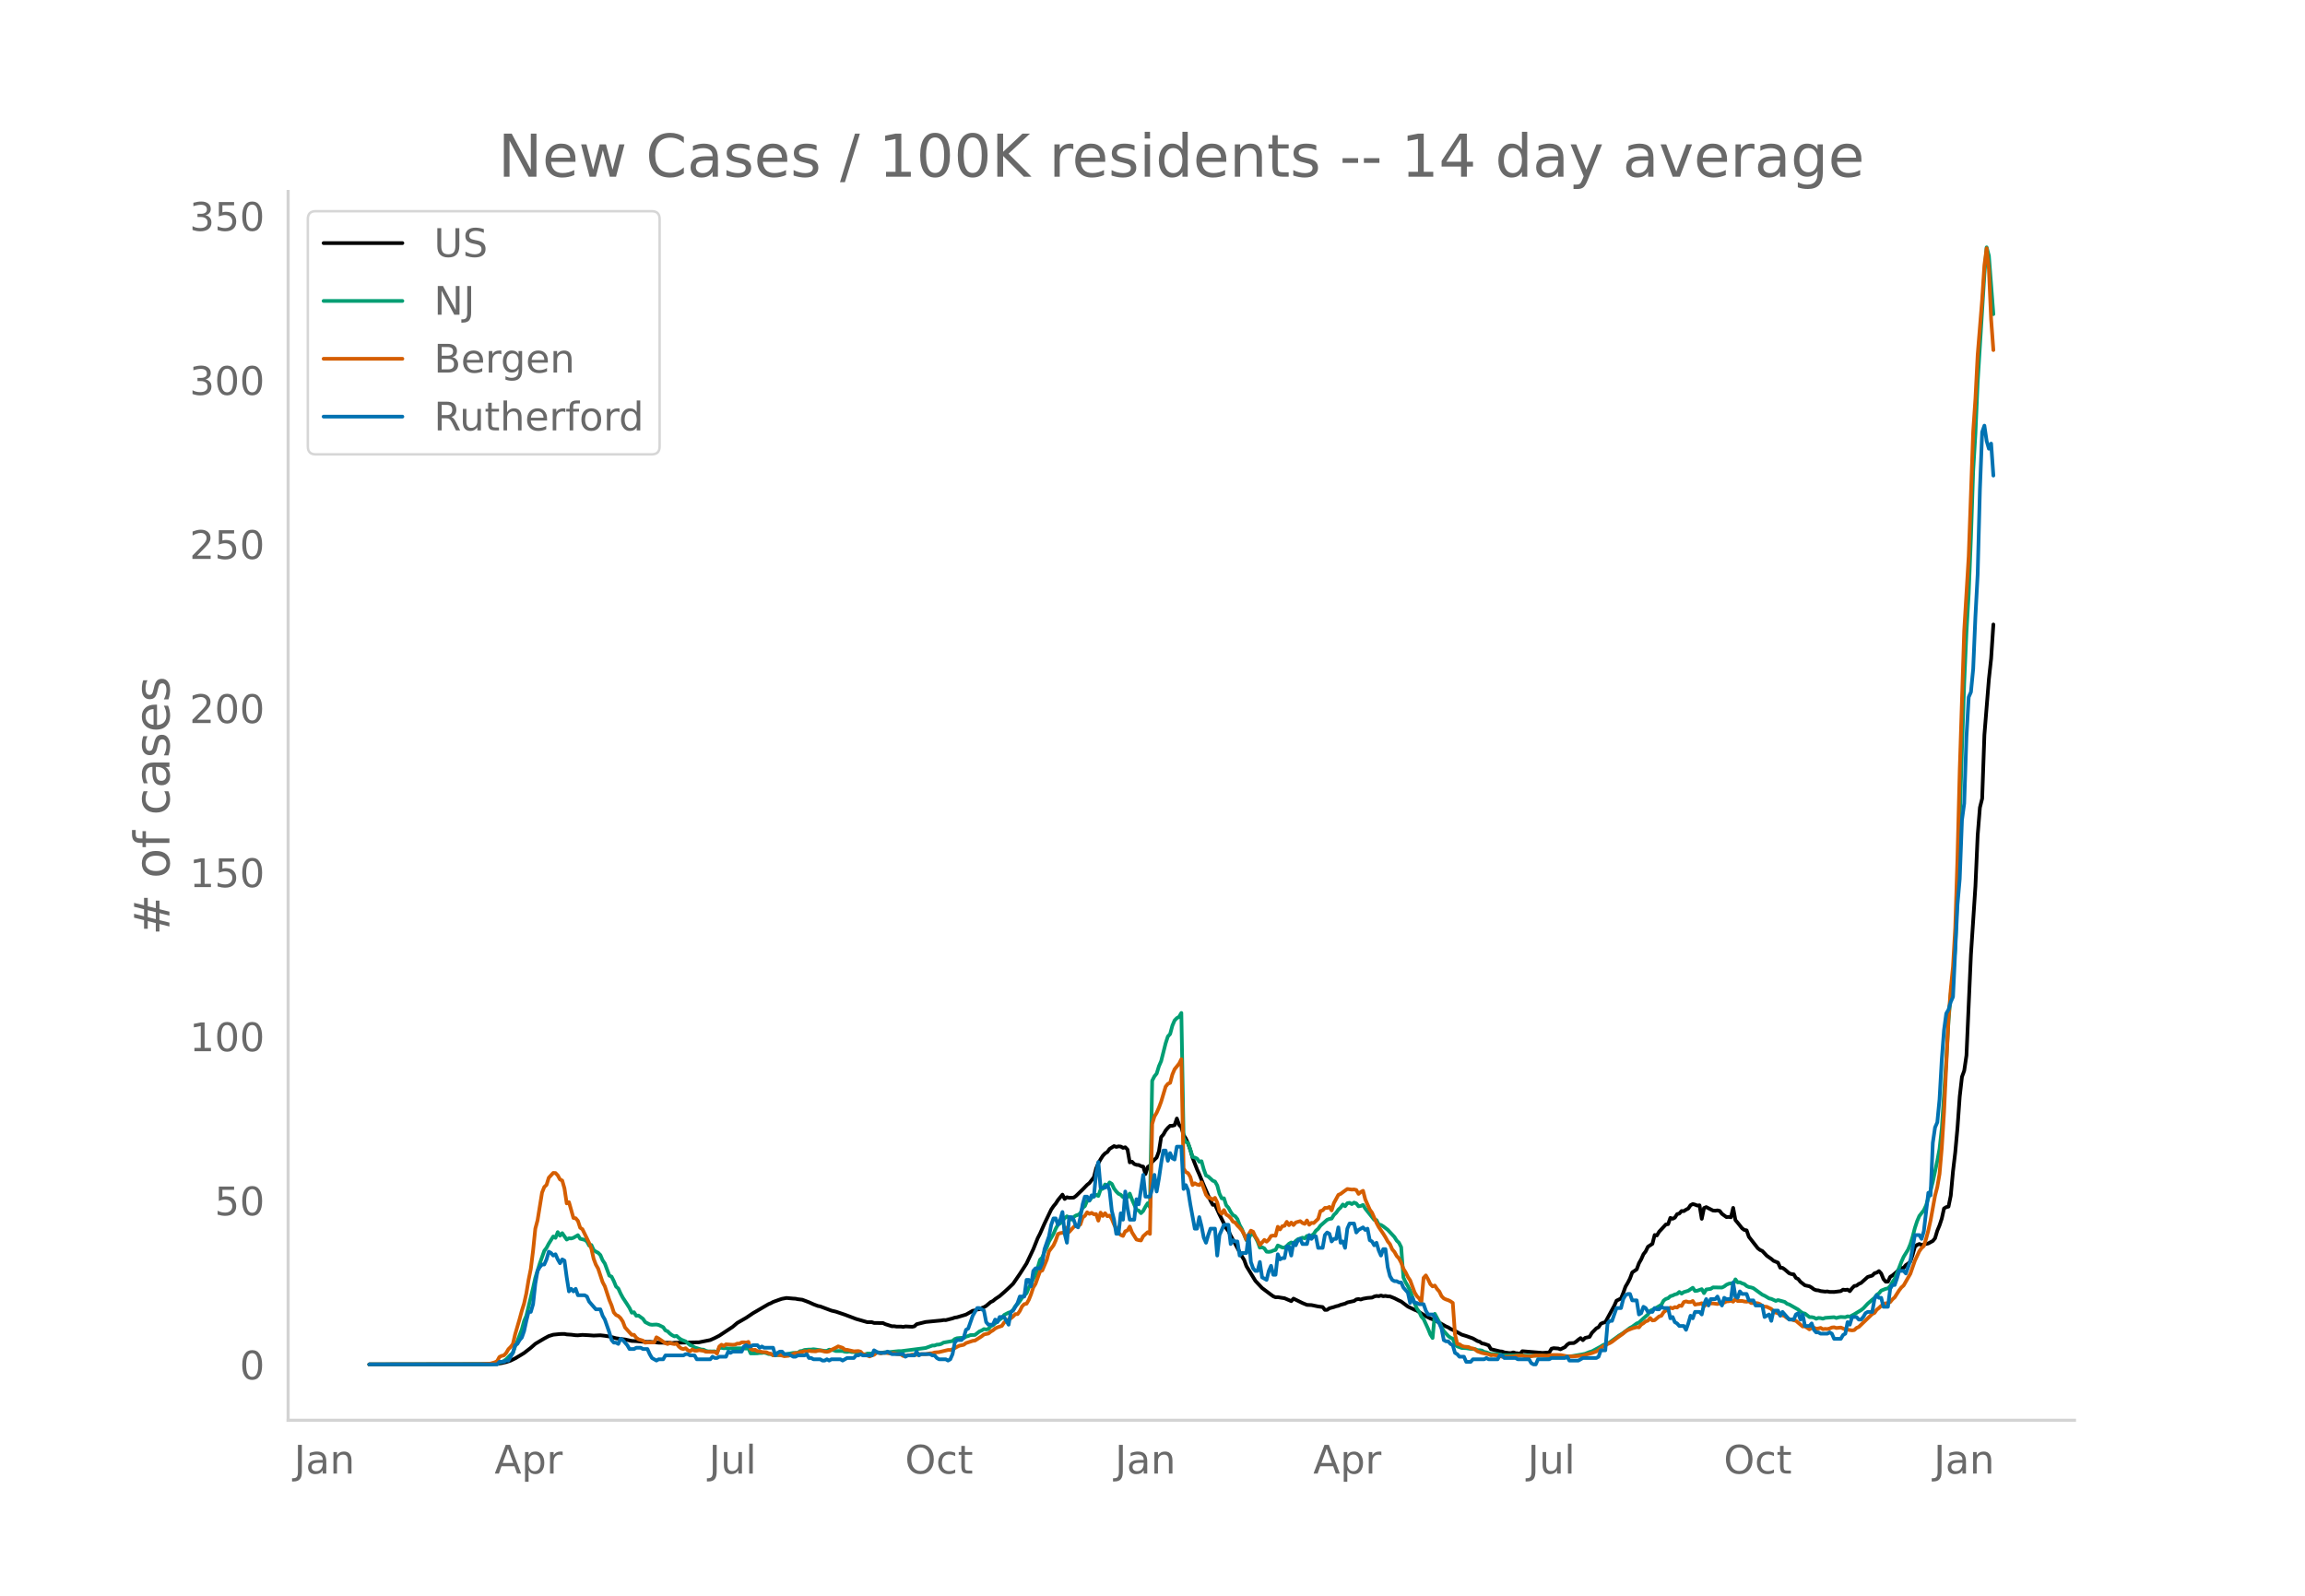 <svg height="864" viewBox="0 0 936 648" width="1248" xmlns="http://www.w3.org/2000/svg" xmlns:xlink="http://www.w3.org/1999/xlink"><defs><style>*{stroke-linecap:butt;stroke-linejoin:round}</style></defs><g id="figure_1"><path d="M0 648h936V0H0z" style="fill:#fff" id="patch_1"/><g id="axes_1"><path d="M117 576.72h725.4V77.76H117z" style="fill:none" id="patch_2"/><path clip-path="url(#p9b89d5d2ba)" d="m149.973 554.04 48.275-.082 3.643-.156 1.822-.275 1.822-.43 1.821-.592 1.822-.898 1.822-1.078 1.821-1.113 2.733-2.125 1.822-1.604 1.821-1.089 1.822-1.076 1.822-.981 1.821-.56 2.733-.277 1.822-.032.91.195 1.822.11 1.822.226.91.027 1.822-.173 2.733.146 1.822.137 2.732-.126 1.822.21 1.822.28 2.732.726 2.733.387.91.098 2.733.6 1.822.083 2.732.233 1.822.084.91-.043 3.644.346 4.554.053.911.12.911-.143 10.02-.183 4.554-.914 1.821-.827 1.822-.931 5.465-3.614 1.822-1.56 3.643-2.096 2.733-1.852 6.376-3.72.91-.361.912-.508 2.732-.988.91-.293 1.823-.33 2.732.246.911.045.91.196 1.823.216 2.732 1.033 1.822.827 1.821.693.911.166 4.555 1.705 1.821.427 3.644 1.232 4.554 1.724 4.554 1.31 1.822.006.91.306 3.644.049.911.442 2.733.863.91-.029.911.16 1.822-.01.91.141.912-.198 2.732.138.911-.185.91-.864 3.644-.893 4.554-.444 1.822-.168.911-.173.91.037 2.733-.707.911-.325.911-.127 3.644-1.096 2.732-1.555.91-.144.912-.372.91-.088.911-.514.911-.325.911-.544 1.822-1.545.91-.433.912-.772 1.821-1.219 1.822-1.587 1.822-1.675 1.821-1.751 2.733-3.99 2.732-4.26 2.733-5.782 1.822-4.537.91-1.77 1.822-4.11 2.733-5.697.91-1.334.911-1.084.911-1.426 1.822-2.2.91 1.76.912-.706.91.221 1.822-.059.911-.655 2.733-2.658 1.821-1.882.911-.722 1.822-2.349.91-3.545.912-2.166.91-1.627.911-1.395.911-.964.911-.549.91-1.266 1.823-1.154.91.342.911-.232.911.088.91.524.912-.234.91.92.911 5.209.911-.271.911.932.911.344.91.062.912.46.91.194.911 3.015.911-2.834.911-.634.911-1.46 1.822-1.785.91-2.518.911-5.796.911-1.017.911-1.63.91-1.082.912-.84.91-.01.911-.247.911-2.686.911 2.593.911.92.91 3.21.912 1.394.91 2.044.911 2.606.911 3.167 1.822 4.717.91 2.022 1.822 4.435 2.733 6.293.91 1.633.912-.021 1.821 3.973 2.733 5.507.91 1.23.912 1.844 1.821 3.336 2.733 5.066.91 1.45.912 2.512 3.643 5.977 2.733 2.924 3.643 2.736.91.637.912.374.91-.042 1.822.303.911.131 2.733 1.177.91-1.017 3.644 1.789 1.822.755 1.821.076 2.733.568 1.821.233.911 1.154.911-.025.911-.63 1.822-.494.91-.323.911-.19.911-.393 1.822-.485.91-.485 2.733-.589.911-.634.911-.152.91.198.912-.33 1.821-.322 1.822-.135.911-.438.91-.227.912.102.91-.283.911.297.911-.132.911.183.91.028 1.823.72 1.821.93.911.417 2.733 2.059 2.732 1.307.911.34 3.644 2.226 1.821.96 1.822.639 4.554 2.597.911.375.91.601 1.823.842 2.732 1.505 1.822.555 2.732.985 1.822 1.057.91.27.912.687.91.153 1.822.64.911 1.538 3.644.89.91.08.911.346 1.822.246.91.019.912-.28.91.311.911.071.911.211.911-1.064 8.198.69 1.821-.125.911-.045.911-1.53.91-.225 1.823.137.91.326 1.822-.884.911-1.002.91-.59 1.823-.071.91-.575.911-.79.911-.641.91.84.912-.923 1.821-.422.911-1.583 1.822-1.874.91-.472.912-1.384.91-.401.911-.24 3.644-6.692.91-2.043 1.822-.903.911-2.233.911-2.558.91-1.524.912-1.783.91-2.473 1.822-1.24.911-2.483.911-1.603.91-2.048.912-1.172.91-1.877 1.822-1.19.911-3.577.91.174.912-1.516 2.732-2.938.911-.13.911-2.537.91.345.912-.446.91-1.422.911-.247.911-1.028.911.048.911-.607.91-.462.912-1.346.91-.462.911.236.911.387.911-.112.91 5.487.912-4.378.91-.385 2.733 1.396.911.075.91-.135.912.22.91 1.183 1.822 1.315.911-.062.911.13.91-3.805.912 4.964.91 1.064 1.822 2.292.911.648.91.154.912 2.618 3.643 4.666.911.695.91.41 1.823 1.938 1.821 1.276.911.785 1.822.739.91 2.062.911.051.911.637 1.822 1.58.91.31.912.106.91 1.47.911.432.911 1.14 1.822 1.424 1.822.39.91.526.911.7.911.349.911.08.91.286 1.823.215.91-.074.911.195 1.822.019 2.733-.336.91-.606.911.129.911-.131.91.626.912-1.178.91-.928.911-.137.911-.698.911-.392 2.733-2.453 1.821-.534.911-.941.911-.284.911-.604.91.978.912 2.258.91 1.065.911-.01.911-1.963.911-.546 1.822-1.549.91-.974.911-.495.911-.093.911-1.118.911-.616.91-.845.912-2.687.91-3.293.911-.774.911-.36.911.39 2.733-.613 1.821-.998.911-1.1.911-3.058.91-2.189.912-2.745.91-4.11.911-.547.911-.203.911-4.448.911-9.88.91-7.652.912-9.971.91-12.725.911-8.021.911-2.472.911-6.211 1.822-40.966 1.821-27.679.911-20.77.911-11.25.911-3.646.91-25.825 1.823-22.635.91-8.374.911-13.857h0" style="fill:none;stroke:#000;stroke-linecap:round;stroke-width:1.5" id="line2d_1"/><path clip-path="url(#p9b89d5d2ba)" d="m149.973 554.04 49.186-.105 2.732-.352.911-.329.91-.17.912-.471.91-.618 1.822-1.877.911-.77.91-2.646.912-2.066 1.821-4.836.911-3.4.911-2.109 2.733-11.329.91-4.06 1.822-5.85 1.822-5.132.91-1.196.912-1.727 1.821-2.895.911.553.911-2.336.91 1.45.912-1.02 1.821 2.605.911-.536.911.086.911-.274 1.822-1.062.91 1.451 1.822.45.911.626.91 1.685.912-.216.91 2.035.911.656.911.456.911.915.911 2.122.91 1.347 1.823 4.887.91.416.911 1.818.911 2.216.91.79.912 2.004.91 1.705 1.822 2.766.911 1.44.911 1.909.91-.193.912 1.447.91-.096 1.822 1.333.911 1.336 1.822.934.91.135 1.822-.096.911.184 1.822.888.91 1.32.912.372.91.925.911.654.911.473.911-.184.91.834.912.649 1.821.736 1.822 1.498.911.346.91.602 2.733.858.911.062.911.447.91.235 1.823.024.91-.021.911.42.911-1.809.911-.043.91.163.912-.035.91.141 1.822-.06 3.644-.04 1.821.125.911-.1.911 2.064 1.822-.013.91-.032.911-.143.911.002.911-.138.911.221.91.36.912.03.91.43 1.822.002 3.644-.403 2.732-.515 1.822-.018.91-.686.912-.114.91-.377 1.822-.157h.91l.912-.142 1.821.26 2.733.42.91-.025.912-.485 1.821.227.911.33 1.822-.025.91.017.912.294.91.075.911-.173.911.21.911.036 1.822.38.91.374.911.227.911-.076.911-.298 2.733-.026.91-.298.911-.17.911.218 1.822-.29.91.027 4.555-.463.91.016 10.02-1.282 2.733-.994.91-.021.911-.341.911-.048.911-.271.911-.521 3.643-.639.911-.787.911-.34 1.822-.178.91.096.912-.57.91-.248.911-.382 1.822-.061 1.822-1.426.91-.384.911-.559.911.146.911-.193.91-1.12.912-.405 2.732-2.29.911-.62.91-1.25 1.823-.961.91-.189.911-.896.911-1.514.911-.858.91-1.196.912-1.385 1.821-1.85.911-2.283.911-1.495.911-2.08.91-1.524 1.823-6.2.91-.911.911-2.36.911-1.727.91-2.379 1.823-3.142.91-2.095.911-1.632.911-.534 1.822-2.116.91-.748.912.59.91.75.911-1.041.911-.622.911-.267.91-.655.912-2.183.91-.702.911-2.21.911.02.911-1.287.91-.433.912-.694.91.477.911-2.612.911-.338.911-1.723.911.686.91-1.499.912.577.91 1.894.911 1.214.911.916.911.42.91.936.912-.371.91.446.911-1.511.911 2.401 1.822 4.167.91.331.912 1.054.91-.902.911-1.72.911-1.414.911 1.613.911-51.356.91-1.78.912-1.118.91-2.974.911-2.102 1.822-7.22.91-2.78.912-.995.91-3.387.911-2.139.911-.926.911-.523.911-1.57.91 50.624.912 1.755.91.442.911 2.606.911 3.023.911.282.91.4.912 1.28.91-.204.911 3.288.911 2.514.911.407 1.822 1.685.91.363.912 1.583.91 3.352.911 1.885.911-.03.911 2.827.91 1.007.912 1.696.91 1.285.911.471.911 1.168.911 2.416.91 1.626 1.823 4.49.91-.518.911-1.927.911.014.911 1.267.91 1.75.912 2.465.91-.153.911.449.911 1.342.911.086.911-.147.91-.405.912-.238.91-1.818 1.822.816.911.09.91-.7.912-.904.91-.524.911.426.911-1.038.911-.704.911-.256.91-.372.912.287.91-.986.911.343.911-.458.911-.666.91-1.37.912-.744.91-1.272 2.733-2.4.911-.344.91-.14.912-1.481.91-.857.911-1.28.911-.857.911-1.238.911.69.91-1.218.912-.146.91.497.911-.604.911.343.911 1.17.91-.156.912-.416.91 1.507 3.644 4.554.91.112.912 1.811.91.159.911.56 1.822 1.394 2.733 2.937.91 1.457.911.874.911 1.814.911 12.304.91 1.961.912 1.557.91 1.794 1.822 5.205.911 2.09.911 1.287.91 1.966.912 1.014 1.821 3.948.911 2.286.911 1.452.91-9.813 1.823 3.416.91 1.946.911 1.644 1.822 2.006.91.681.912.385.91 2.234.911.913 1.822.63 1.822.094 1.821.281 1.822.098.911.419.91.025.912.161.91.522.911.184 1.822.684 2.733.007 1.821.434 1.822.047 2.733.012 1.821-.108 2.733.235 2.732.103.911-.09.911.075 1.822-.067 4.554.294 1.822-.027 4.554.096 1.822-.132 4.554-.792.91-.197 1.822-.723.911-.243 1.822-.985 1.822-.993.91-.59 1.822-.663.911-.462 2.733-1.97.91-.679 1.822-1.142 2.733-2.043.91-.468 1.822-1.34.911-.365 1.822-1.686 1.822-1.61.91-1.48 1.822-.828 2.733-1.62.91-1.707.911-.664.911-.301.911-.818.91-.244.912-.458.91-.214.911-.802.911.676.911-.618 1.822-.547 1.822-1.207.91 1.291.911-.096 1.822-.634.91 1.611.912-1.484 1.821-.244.911-.6 3.644.068.91-.446.911-.685.911-.401.911-.21.91.352.912-1.94.91 1.228.911-.045.911.46.911.278.91.79.912.413.91.161.911.298 3.644 2.652.91.404 1.822 1.09.911.2 1.822.828.91-.346 2.733.752.911.739.911.31 3.643 2.069.911.8.911.639.911.175 1.822 1.43.91.011.911.181.911.49.911-.35.91.082.912.238.91-.342 3.644-.277.91.344.912-.282.91-.15 1.822.108.911-.374.91.152 1.823-.99 2.732-1.661.911-.697 1.822-1.954 1.821-1.577.911-.74.911-1.26.911-.612.91-1.101 1.823-.724.91-.18.911-.942.911-1.62.91-1.33 1.823-4.514.91-2.374.911-2.03 1.822-2.953.91-2.197.912-2.964.91-3.557.911-2.793.911-2.115 1.822-2.34.91-1.93 1.823-6.103.91-3.462 1.822-8.525.91-4.87.912-8.196 1.821-27.845.911-15.952.911-11.057.911-6.915.91-11.614.912-23.024 1.821-58.17.911-26.52.911-20.477.91-15.698.912-22.634.91-27.198.911-15.156.911-20.92 2.733-43.829.91-10.904.912 3.427 1.821 23.704h0" style="fill:none;stroke:#009e73;stroke-linecap:round;stroke-width:1.5" id="line2d_2"/><path clip-path="url(#p9b89d5d2ba)" d="m149.973 554.04 44.631-.071 4.555-.256 1.821-.53.911-.49.911-1.665.91-.45.912-.204.91-.96.911-1.541.911-.92.911-1.163.91-3.932 1.823-6.27.91-3.369.911-2.9.911-4.125.911-5.473.91-4.503.912-7.372.91-8.925.911-3.39 1.822-11.252.91-2.277.912-.837.91-2.92 1.822-1.961.911.05.911.95.91 1.665.912.45.91 3.195.911 6.065.911-.5 1.822 6.423.91.112.912 1.082.91 2.768.911.602 1.822 3.717.91 1.91.912 2.317.91 4.054.911 2.39.911 1.592 1.822 5.514.91 1.705 1.823 5.555.91 2.185.911 2.86.911 1.04.91.41.912.857.91 1.389.911 2.389 1.822 2.022.911.98.91-.01.912 1.174.91.653 1.822.552.911.817.911-.113 2.733.02.91-2.092.911.51 2.733 1.89.91.326.911-.48.911.337.911.153.911-.143.91 1.185.912.725.91.275.911-.347.911.848.911.418.911-.755.91.49h.912l.91-.225 1.822.276.911.378 3.643.081.911.674.911-2.869.911-.745.91.52.912-.674 2.732.194.911-.06.91-.41.912-.01.91-.5.911-.03.911.112.911-.286.911 2.89.91.418.912-.092.91.562.911.01.911.327 1.822.102.91.429.912.174.91.633.911-.245.911.03 1.822.307.91.275 1.822-.204 2.733-1.072.91.02.912-.449.91-.092.911-.265.911.234.911-.398.91.164 1.823.081.91-.275.911-.092 1.822.46.91.101.912-.204.91-.592 1.822-.899.911-.52 1.822.582.91.776.912.04 2.732.623 1.822-.112.91.235.911 1 .911.164 1.822.786.91-.398.912-.266.91-.806.911-.072.911.317.911-.235.911-.02 1.822.255 1.821-.153.911.367 1.822.204.91.623.912-.05.91-.246.911-.04.911-.235.911.102.91-.01.912-.266 2.732.02 1.822-.347.91-.04.912-.307 1.821-.163 3.644-.868.91.01.911-.255 1.822-1.021.911-.45 1.822-.388.91-.694 2.733-.899.91-.112 2.733-1.746.911-.735 1.822-.388.91-.746.912-.54.91-.746.911-.46 1.822-.612.91-1.369 1.823-1.245.91-.45.911-.765.911-.95.911.01.91-1.276.912-1.869.91-.929.911-.153.911-1.573.911-2.267.911-2.767.91-1.46 1.823-5.064.91-.358 1.822-4.34.91-3.44 1.823-2.42.91-1.981.911-2.635.911-.357 1.822-.266.91-2.001.912 1.807 1.821-2.042.911-.664.911.235.91-.592.912-2.798.91-.704.911-1.42.911.613.911-.398.91.572.912-.082.91 2.675.911-3.257.911 1.348.911-1.103.911 1.215.91-.266.912 1.359.91 2.256 1.822 3.42.911.848.91.388.912-1.878.91-.368.911-1.562.911 2.358 1.822 2.9.91.256.912.132.91-1.725 1.822-1.634.911.694.911-44.642.91-3.022.912-1.542.91-2.053.911-2.45 1.822-6.076.91-1.164.912-.388.91-3.38.911-2.164 1.822-2.237.911-1.838.91 44.336.912 1.522.91.418.911 1.552.911 3.278.911-.704.91.5.912.235.91-1.103 1.822 5.014.911 1.164.911.224.91.644.912-.766.91 1.848.911 3.584.911 1.031.911-1.51.911 1.827.91.541.912.899.91 1.44.911.387.911 1.195.911.909.91 1.072.912 1.654.91 2.134.911-2.113.911-1.583.911.439.911 2.022.91 1.337.912 2.053 1.821-2.094.911.715.911-.858.911-1.47.91-.153.912.082.91-3.635.911 1.072.911-1.318.911-.163.91-1.603.912 1.358.91-1.062.911 1 .911-1.061 1.822-.52.91.734.912.368.91-1.389.911 1.756.911-.786.911.092 1.822-1.715.91-3.145.911-.307.911-.99.911.02.911-.418.91 1.419.912-2.971 1.821-3.34.911-.398 1.822-1.358.91-.633 1.823.256.91-.072.911.225.911 1.582.91-.776.912-.48.91 3.503 1.822 4.125.911 1.256 1.822 4.135.91 1.716 1.822 2.675.911 1.46.911 1.675.91 1.123.912 2.093.91 1.052.911 1.644.911.98.911 1.757.911 2.47.91 1.481.912 1.869.91 1.358 1.822 4.911.911 1.501.911.899.91 1.603.912-9.935.91-.99.911 1.592.911 1.95.911.91.91-.338.912 1.389.91 1.031.911 1.88.911.928.911.43.911.295.91.45.912.633.91 12.804.911 3.86.911.153.911.623.911.327 1.822.153.91.46.911.132.911.429.911.725 1.822.653 2.732.562.911.408.911-.132 1.822.214 1.821.49.911.082 3.644-.204.91-.215 2.733-.122.91.275 1.823.133 1.821-.306.911-.174.911.072 1.822-.03 1.821.101 1.822-.306 3.643.01 2.733.51 1.822.062 2.732-.174 1.822-.214 3.643-.98 1.822-.674.91-.592 1.823-1.46.91-.338.911-.592.911-.388.911-.541 1.822-1.41 2.732-1.95.911-.827.91-.52 1.823-.735 1.821-.511.911.102.911-1.133.91-.552.912-.745.91-.296.911-1.072.911.98.911-.102 1.822-1.532.91-.265.911-1.44.911-.684.911-.5.911-.685.91.307.912-.5.91.163.911-.797.911.153.911-1.572.911-.296.91.286.912.01.91-.44.911 1.492.911-.215.911-.071.91-.307.912 1.256.91-.806 1.822-.358.911-.02 1.822.265.91-.316.912-.03.91-.225.911-.5.911-.062.911-.204.91.378.912-1.032.91.756 1.822-.01.911.214.91.082.912-.174.91.715 1.822.04.911.062.911.378.91.766.912.224.91.072 1.822.868.911 1.062.91.439.912.214.91.715.911.122.911.388.911.705.911.541.91.051.912.358.91.224 2.733 2.308.911-.082 1.822 1.246.91-.541.911-.123.911.388.911-.092.91-.234.912.52.91-.122.911.081.911-.224.911-.409.911-.092.91.297 1.823-.194 1.821.755 2.733.398.91-.122.911-.868.911-.398 5.465-5.27.911-.428.911-1.297.911-.715.91-.867 1.823-1.042.91.02.911-.51.911-1.113.91-.786 1.823-2.86.91-1.184.911-.796 2.733-4.759 1.822-5.268 1.821-3.89.911-1.267.911-.817.91-2.93.912-3.41.91-4.034 1.822-10.068.911-3.503.91-5.299.912-10.589.91-14.346 1.822-38.087.911-11.988.911-9.19.91-15.806.912-28.202.91-35.616 1.822-56.773 1.822-30.112 1.822-50.748.91-13.336.911-17.828 1.822-22.383.91-14.03.912-6.892.91 8.465.911 20.412.911 12.457h0" style="fill:none;stroke:#d55e00;stroke-linecap:round;stroke-width:1.5" id="line2d_3"/><path clip-path="url(#p9b89d5d2ba)" d="M149.973 554.04h51.918l.911-1.04h1.822l.91-.52h.911l1.822-3.12.91-3.12.912-.521.91-1.56.911-1.04.911-2.6.911-4.161.911-3.64h.91l.912-3.12.91-8.322.911-5.2.911-1.56.911-1.04h.91l.912-2.08.91-3.121.911.52.911 1.04.911-.52.911 2.08.91 1.56.912-1.56.91.52.911 6.76.911 5.722.911-1.04.911 1.04.91-1.04.912 2.6h2.732l.911.52.91 2.08 2.733 3.12h1.822l.911 2.6.91 1.56 1.823 5.202.91 3.12.911 1.04h.911l.91.52.912-2.08.91.52 1.822 2.08.911 1.56h1.822l.91-.52h1.822l.911.52h1.822l.91 2.08.912 1.56 1.821 1.04.911-.52h1.822l.91-1.56h7.288l.91-.52h.911l.911.52h1.822l.91 1.56h5.466l.91-1.04.911.52h.911l.911-.52h2.733l.91-2.08.911.52.911-.52h3.644l.91-2.08.911-.52.911.52h.911l.91-.52h1.823l.91 1.04.911-.52.911.52h3.644l.91 3.12.911-1.04.911-.52h.91l.912 1.04h1.821l1.822 1.04h.911l.91-.52h2.733l.911-.52.911 1.56h.91l.912.52h2.732l.911.52h.911l.91-.52.912.52.91-.52h3.644l.91.52 1.823-1.04h2.732l.91-1.04h.912l.91-.52.911.52h3.644l.91-2.08 1.822 1.04h2.733l.91-.52 1.823 1.04h4.554l.91 1.04.911-.52h2.733l.91-1.56.912 1.56.91-.52h3.644l.91.52h.912l.91 1.04.911.52h2.733l.91.52.912-.52.91-2.08.911-4.68.911-1.04h1.822l.91-1.04.912-3.12.91-.52 1.822-5.201 1.822-3.12h.91l1.822 1.04.911 4.68.911 1.04h1.822l.91-2.08.911 1.04.911-2.08h1.822l1.822 3.12.91-5.2.911-.52 1.822-3.12.91-2.601h1.823l.91-6.76h.911l.911 2.6.911-6.241.91-1.04h1.823l.91-2.08.911-5.721 1.822-5.201.91-4.68.912-2.6h.91l.911 2.6.911-2.08.911-3.121.91 8.84.912 3.641.91-10.4h.911l.911 1.04.911 2.6.911.52.91-4.16.912-5.201.91-3.12h.911l.911 1.56.911-2.08.91.52.912-9.362.91-4.68.911 10.4h1.822l.911-1.04.91 2.08.912 8.322.91 3.64.911 5.72h.911l.911-8.32.91 2.6.912-11.441.91 6.76.911 4.681h1.822l.911-8.32.91 2.08 1.823-11.962.91 8.841h1.822l.911-3.12.91-5.72.912 6.76.91-5.2.911-6.241.911-5.201h.911l.91 4.16.912-3.12.91 2.08.911.52.911-5.2h1.822l.91 17.162.912-1.56.91 2.08.911 5.72 1.822 9.882h.91l.912-4.68.91 3.64.911 4.68.911 2.08.911-3.12.911-2.6h1.822l.91 10.92.911-8.32 1.822-4.16h1.822l.91 7.8.912-1.56.91.52h.911l.911 5.72.91-1.04h1.823l.91-7.28.911 10.921.911 2.6.911 1.04h.91l.912-3.64.91 6.24 1.822 1.041.911-3.64.911-2.08.91 3.64h.912l.91-8.321.911 2.08.911-.52h.911l.91-4.68h.912l.91 3.64.911-5.2.911 1.04.911-2.08.911-.52.91 2.08h1.823l.91-3.641.911 1.56.911-1.04h.91l.912 4.68h1.821l.911-5.2.911-1.04.911.52.91 3.12.912-1.04h.91l.911-4.68.911 6.24.911-.52.911 2.6.91-7.8.912-2.08h1.821l.911 3.64.911-1.04 1.822-1.04.91 1.04.911-.52.911 4.68.911.52.911 1.56.91-1.04.912 3.12.91 2.08.911-2.6h.911l.911 7.281.91 3.64.912 1.561.91.52h.911l.911.52h.911l.911 2.08 1.822 2.08.91 4.161.911-2.08.911 2.08h.911l.911.52h1.822l.91 2.6.911 1.56h1.822l.91 1.04.912 1.561.91 1.04.911 2.08.911 4.68.911.52h.911l.91 1.041.912.52.91 3.12.911.52.911 1.04h1.822l.91 2.08h1.822l.911-1.04h4.555l.91-.52.911.52h3.644l.91-1.56h.911l.911 1.04h4.554l.911.52h4.555l.91 1.56.911.521h.911l.911-2.08h4.554l.911-.52h5.465l.911-.52.91 1.56h3.644l1.822-1.04h5.465l.91-.52.912-2.6h1.821l.911-10.922.911-1.04h.911l1.822-5.2h1.821l.911-3.641.911-1.56.91-.52h.912l.91 2.6h1.822l.911 5.72.911-.52.91-2.6.912.52.91 1.56h1.822l.911-1.56.91.52h.912l.91-1.04.911.52h1.822l.911 4.16.91-.52.912 2.081.91.52.911 1.04h1.822l.911 1.56.91-2.6.912-3.12.91 1.04.911-2.6h1.822l.91 1.04.912-4.16.91-2.081.911 2.6.911-2.6h1.822l.91-1.04.912 2.08.91 1.56.911-3.12.911.52h1.822l.91-6.76.912 5.72.91.52.911-2.6.911 1.04h1.822l.91 2.6h1.822l.911 2.08h2.733l.91 4.68 1.822-1.04.911 2.601.911-4.16h1.822l.91 2.08.911-1.56 2.733 3.12h1.822l.91-2.08.911-.52.911 2.6.911-2.08.911 4.68h1.822l.91-1.04.911 2.6.911 1.04h.911l.91.52h2.733l.911-.52.911.52.911 2.08h2.733l.91-1.56.911-.52.911-4.68.91 1.04.912-3.12h1.821l.911 1.04h.911l.911-1.04.91-1.56.912-.52h1.821l.911-5.201.911-1.56.911 1.04h.91l.912 3.64h1.821l.911-7.28.911-1.56h.91l.912-2.601.91-3.12h1.822l.911 1.04 1.822-5.2 1.822-10.402h1.821l.911 1.56.911-3.12 1.822-15.602.91 1.04.911-21.322.911-6.241.911-2.08.91-9.361.912-16.122.91-11.962.911-6.76.911-1.56.911-3.12.911-2.081 1.822-37.444.91-10.402.911-23.922.911-6.761.911-27.043.91-16.122.912-2.08.91-9.361.911-21.323.911-17.162.911-34.324.911-23.403.91-2.6.912 6.24.91 3.121.911-2.08.911 13.002h0" style="fill:none;stroke:#0072b2;stroke-linecap:round;stroke-width:1.5" id="line2d_4"/><path d="M117 576.72V77.76" style="fill:none;stroke:#d3d3d3;stroke-linecap:square;stroke-linejoin:miter;stroke-width:1.25" id="patch_3"/><path d="M117 576.72h725.4" style="fill:none;stroke:#d3d3d3;stroke-linecap:square;stroke-linejoin:miter;stroke-width:1.25" id="patch_4"/><g id="matplotlib.axis_1"><g id="xtick_1"><g style="fill:#696969" transform="matrix(.16 0 0 -.16 119.423 598.378)" id="text_1"><defs><path d="M9.813 72.906h9.859V5.078q0-13.187-5-19.14-5-5.954-16.094-5.954h-3.75v8.297h3.078q6.531 0 9.219 3.672Q9.813-4.39 9.813 5.078z" id="DejaVuSans-74"/><path d="M34.281 27.484q-10.89 0-15.093-2.484-4.204-2.484-4.204-8.5 0-4.781 3.157-7.594 3.156-2.797 8.562-2.797 7.485 0 12 5.297 4.516 5.297 4.516 14.078v2zm17.922 3.72V0H43.22v8.297Q40.14 3.328 35.547.953q-4.594-2.375-11.234-2.375-8.391 0-13.36 4.719Q6 8.016 6 15.922q0 9.219 6.172 13.906 6.187 4.688 18.437 4.688h12.61v.89q0 6.203-4.078 9.594-4.078 3.39-11.453 3.39-4.688 0-9.141-1.124-4.438-1.125-8.531-3.375v8.312q4.921 1.906 9.562 2.844 4.64.953 9.031.953 11.875 0 17.735-6.156 5.86-6.14 5.86-18.64z" id="DejaVuSans-97"/><path d="M54.89 33.016V0h-8.984v32.719q0 7.765-3.031 11.61-3.031 3.858-9.078 3.858-7.281 0-11.484-4.64-4.204-4.625-4.204-12.64V0H9.08v54.688h9.03v-8.5q3.235 4.937 7.594 7.374Q30.078 56 35.797 56q9.422 0 14.25-5.828 4.844-5.828 4.844-17.156z" id="DejaVuSans-110"/></defs><use xlink:href="#DejaVuSans-74"/><use x="29.492" xlink:href="#DejaVuSans-97"/><use x="90.771" xlink:href="#DejaVuSans-110"/></g></g><g id="xtick_2"><g style="fill:#696969" transform="matrix(.16 0 0 -.16 200.803 598.378)" id="text_2"><defs><path d="M34.188 63.188 20.797 26.906h26.812zm-5.579 9.718h11.188L67.578 0h-10.25l-6.64 18.703h-32.86L11.188 0H.78z" id="DejaVuSans-65"/><path d="M18.11 8.203v-29H9.077v75.484h9.031v-8.296q2.844 4.875 7.157 7.234Q29.594 56 35.594 56q9.968 0 16.187-7.906 6.235-7.907 6.235-20.797T51.78 6.484q-6.218-7.906-16.187-7.906-6 0-10.328 2.375-4.313 2.375-7.157 7.25zm30.578 19.094q0 9.906-4.079 15.547-4.078 5.64-11.203 5.64-7.14 0-11.218-5.64-4.079-5.64-4.079-15.547 0-9.906 4.078-15.547 4.079-5.64 11.22-5.64 7.124 0 11.202 5.64t4.078 15.547z" id="DejaVuSans-112"/><path d="M41.11 46.297q-1.516.875-3.297 1.281Q36.03 48 33.89 48q-7.625 0-11.703-4.953-4.079-4.953-4.079-14.234V0H9.08v54.688h9.03v-8.5q2.844 4.984 7.375 7.39Q30.031 56 36.531 56q.922 0 2.047-.125 1.125-.11 2.484-.36z" id="DejaVuSans-114"/></defs><use xlink:href="#DejaVuSans-65"/><use x="68.408" xlink:href="#DejaVuSans-112"/><use x="131.885" xlink:href="#DejaVuSans-114"/></g></g><g id="xtick_3"><g style="fill:#696969" transform="matrix(.16 0 0 -.16 287.878 598.378)" id="text_3"><defs><path d="M8.5 21.578v33.11h8.984V21.922q0-7.766 3.016-11.656 3.031-3.875 9.094-3.875 7.265 0 11.484 4.64 4.234 4.64 4.234 12.656v31h8.985V0h-8.984v8.406Q42.047 3.422 37.718 1q-4.313-2.422-10.032-2.422-9.421 0-14.312 5.86Q8.5 10.296 8.5 21.578zM31.11 56z" id="DejaVuSans-117"/><path d="M9.422 75.984h8.984V0H9.422z" id="DejaVuSans-108"/></defs><use xlink:href="#DejaVuSans-74"/><use x="29.492" xlink:href="#DejaVuSans-117"/><use x="92.871" xlink:href="#DejaVuSans-108"/></g></g><g id="xtick_4"><g style="fill:#696969" transform="matrix(.16 0 0 -.16 367.496 598.378)" id="text_4"><defs><path d="M39.406 66.219q-10.75 0-17.078-8.016-6.312-8-6.312-21.828 0-13.766 6.312-21.781 6.328-8 17.078-8 10.735 0 17.016 8 6.281 8.015 6.281 21.781 0 13.828-6.281 21.828-6.281 8.016-17.016 8.016zm0 8q15.328 0 24.5-10.281 9.188-10.282 9.188-27.563 0-17.234-9.188-27.516-9.172-10.28-24.5-10.28-15.375 0-24.593 10.25-9.204 10.265-9.204 27.546t9.204 27.563q9.218 10.28 24.593 10.28z" id="DejaVuSans-79"/><path d="M48.781 52.594v-8.407q-3.812 2.11-7.64 3.157-3.828 1.047-7.735 1.047-8.75 0-13.593-5.547-4.829-5.532-4.829-15.547 0-10.016 4.829-15.563 4.843-5.53 13.593-5.53 3.907 0 7.735 1.046 3.828 1.047 7.64 3.156V2.094Q45.016.344 40.984-.531q-4.015-.89-8.562-.89-12.36 0-19.64 7.765-7.266 7.765-7.266 20.953 0 13.375 7.343 21.031Q20.22 56 33.016 56q4.14 0 8.093-.86 3.953-.843 7.672-2.546z" id="DejaVuSans-99"/><path d="M18.313 70.219V54.688h18.5v-6.985h-18.5V18.016q0-6.688 1.828-8.594 1.828-1.906 7.453-1.906h9.218V0h-9.218q-10.407 0-14.36 3.875-3.953 3.89-3.953 14.14v29.688H2.687v6.984h6.594V70.22z" id="DejaVuSans-116"/></defs><use xlink:href="#DejaVuSans-79"/><use x="78.711" xlink:href="#DejaVuSans-99"/><use x="133.691" xlink:href="#DejaVuSans-116"/></g></g><g id="xtick_5"><g style="fill:#696969" transform="matrix(.16 0 0 -.16 452.794 598.378)" id="text_5"><use xlink:href="#DejaVuSans-74"/><use x="29.492" xlink:href="#DejaVuSans-97"/><use x="90.771" xlink:href="#DejaVuSans-110"/></g></g><g id="xtick_6"><g style="fill:#696969" transform="matrix(.16 0 0 -.16 533.263 598.378)" id="text_6"><use xlink:href="#DejaVuSans-65"/><use x="68.408" xlink:href="#DejaVuSans-112"/><use x="131.885" xlink:href="#DejaVuSans-114"/></g></g><g id="xtick_7"><g style="fill:#696969" transform="matrix(.16 0 0 -.16 620.338 598.378)" id="text_7"><use xlink:href="#DejaVuSans-74"/><use x="29.492" xlink:href="#DejaVuSans-117"/><use x="92.871" xlink:href="#DejaVuSans-108"/></g></g><g id="xtick_8"><g style="fill:#696969" transform="matrix(.16 0 0 -.16 699.956 598.378)" id="text_8"><use xlink:href="#DejaVuSans-79"/><use x="78.711" xlink:href="#DejaVuSans-99"/><use x="133.691" xlink:href="#DejaVuSans-116"/></g></g><g id="xtick_9"><g style="fill:#696969" transform="matrix(.16 0 0 -.16 785.254 598.378)" id="text_9"><use xlink:href="#DejaVuSans-74"/><use x="29.492" xlink:href="#DejaVuSans-97"/><use x="90.771" xlink:href="#DejaVuSans-110"/></g></g></g><g id="matplotlib.axis_2"><g id="ytick_1"><g style="fill:#696969" transform="matrix(.16 0 0 -.16 97.32 560.119)" id="text_10"><defs><path d="M31.781 66.406q-7.61 0-11.453-7.5Q16.5 51.422 16.5 36.375q0-14.984 3.828-22.484 3.844-7.5 11.453-7.5 7.672 0 11.5 7.5 3.844 7.5 3.844 22.484 0 15.047-3.844 22.531-3.828 7.5-11.5 7.5zm0 7.813q12.266 0 18.735-9.703 6.468-9.688 6.468-28.141 0-18.406-6.468-28.11-6.47-9.687-18.735-9.687-12.25 0-18.718 9.688-6.47 9.703-6.47 28.109 0 18.453 6.47 28.14Q19.53 74.22 31.78 74.22z" id="DejaVuSans-48"/></defs><use xlink:href="#DejaVuSans-48"/></g></g><g id="ytick_2"><g style="fill:#696969" transform="matrix(.16 0 0 -.16 87.14 493.488)" id="text_11"><defs><path d="M10.797 72.906h38.719v-8.312H19.828v-17.86q2.14.735 4.281 1.094 2.157.36 4.313.36 12.203 0 19.328-6.688 7.14-6.688 7.14-18.11 0-11.765-7.328-18.296-7.328-6.516-20.656-6.516-4.593 0-9.36.781-4.75.782-9.827 2.344v9.922q4.39-2.39 9.078-3.563 4.687-1.171 9.906-1.171 8.453 0 13.375 4.437 4.938 4.438 4.938 12.063 0 7.609-4.938 12.047-4.922 4.453-13.375 4.453-3.953 0-7.89-.875-3.922-.875-8.016-2.735z" id="DejaVuSans-53"/></defs><use xlink:href="#DejaVuSans-53"/><use x="63.623" xlink:href="#DejaVuSans-48"/></g></g><g id="ytick_3"><g style="fill:#696969" transform="matrix(.16 0 0 -.16 76.96 426.858)" id="text_12"><defs><path d="M12.406 8.297h16.11v55.625l-17.532-3.516v8.985l17.438 3.515h9.86V8.296H54.39V0H12.406z" id="DejaVuSans-49"/></defs><use xlink:href="#DejaVuSans-49"/><use x="63.623" xlink:href="#DejaVuSans-48"/><use x="127.246" xlink:href="#DejaVuSans-48"/></g></g><g id="ytick_4"><g style="fill:#696969" transform="matrix(.16 0 0 -.16 76.96 360.227)" id="text_13"><use xlink:href="#DejaVuSans-49"/><use x="63.623" xlink:href="#DejaVuSans-53"/><use x="127.246" xlink:href="#DejaVuSans-48"/></g></g><g id="ytick_5"><g style="fill:#696969" transform="matrix(.16 0 0 -.16 76.96 293.596)" id="text_14"><defs><path d="M19.188 8.297h34.421V0H7.33v8.297q5.609 5.812 15.296 15.594 9.703 9.797 12.188 12.64 4.734 5.313 6.609 9 1.89 3.688 1.89 7.25 0 5.813-4.078 9.469-4.078 3.672-10.625 3.672-4.64 0-9.797-1.61-5.14-1.609-11-4.89v9.969Q13.767 71.78 18.938 73q5.188 1.219 9.485 1.219 11.328 0 18.062-5.672 6.735-5.656 6.735-15.125 0-4.5-1.688-8.531-1.672-4.016-6.125-9.485-1.218-1.422-7.765-8.187-6.532-6.766-18.453-18.922z" id="DejaVuSans-50"/></defs><use xlink:href="#DejaVuSans-50"/><use x="63.623" xlink:href="#DejaVuSans-48"/><use x="127.246" xlink:href="#DejaVuSans-48"/></g></g><g id="ytick_6"><g style="fill:#696969" transform="matrix(.16 0 0 -.16 76.96 226.966)" id="text_15"><use xlink:href="#DejaVuSans-50"/><use x="63.623" xlink:href="#DejaVuSans-53"/><use x="127.246" xlink:href="#DejaVuSans-48"/></g></g><g id="ytick_7"><g style="fill:#696969" transform="matrix(.16 0 0 -.16 76.96 160.335)" id="text_16"><defs><path d="M40.578 39.313Q47.656 37.797 51.625 33q3.984-4.781 3.984-11.813 0-10.78-7.422-16.703-7.421-5.906-21.093-5.906-4.578 0-9.438.906-4.86.907-10.031 2.72v9.515q4.094-2.39 8.969-3.61 4.89-1.218 10.218-1.218 9.266 0 14.125 3.656 4.86 3.656 4.86 10.64 0 6.454-4.516 10.079-4.515 3.64-12.562 3.64h-8.5v8.11h8.89q7.266 0 11.125 2.906 3.86 2.906 3.86 8.375 0 5.61-3.985 8.61-3.968 3.015-11.39 3.015-4.063 0-8.703-.89-4.641-.876-10.203-2.72v8.782q5.624 1.562 10.53 2.344 4.907.78 9.25.78 11.235 0 17.766-5.109 6.547-5.093 6.547-13.78 0-6.063-3.468-10.235-3.47-4.172-9.86-5.782z" id="DejaVuSans-51"/></defs><use xlink:href="#DejaVuSans-51"/><use x="63.623" xlink:href="#DejaVuSans-48"/><use x="127.246" xlink:href="#DejaVuSans-48"/></g></g><g id="ytick_8"><g style="fill:#696969" transform="matrix(.16 0 0 -.16 76.96 93.705)" id="text_17"><use xlink:href="#DejaVuSans-51"/><use x="63.623" xlink:href="#DejaVuSans-53"/><use x="127.246" xlink:href="#DejaVuSans-48"/></g></g><g style="fill:#696969" transform="matrix(0 -.2 -.2 0 68.8 379.813)" id="text_18"><defs><path d="M51.125 44H36.922l-4.11-16.313h14.313zm-7.328 27.781-5.078-20.265h14.265L58.11 71.78h7.813L60.89 51.516h15.234V44h-17.14l-4-16.313h15.53V20.22H53.079L48 0h-7.813l5.032 20.219H30.906L25.875 0h-7.86l5.079 20.219H7.719v7.468h17.187L29 44H13.281v7.516h17.625l4.985 20.265z" id="DejaVuSans-35"/><path d="M30.61 48.39q-7.22 0-11.422-5.64-4.204-5.64-4.204-15.453 0-9.813 4.172-15.453 4.188-5.64 11.453-5.64 7.188 0 11.375 5.655 4.203 5.672 4.203 15.438 0 9.719-4.203 15.406-4.187 5.688-11.375 5.688zm0 7.61q11.718 0 18.406-7.625 6.703-7.61 6.703-21.078 0-13.422-6.703-21.078-6.688-7.64-18.407-7.64-11.765 0-18.437 7.64-6.656 7.656-6.656 21.078 0 13.469 6.656 21.078Q18.844 56 30.609 56z" id="DejaVuSans-111"/><path d="M37.11 75.984V68.5h-8.594q-4.828 0-6.72-1.953-1.874-1.953-1.874-7.031v-4.828h14.797v-6.985H19.922V0H10.89v47.703H2.297v6.984h8.594V58.5q0 9.125 4.25 13.297 4.25 4.187 13.468 4.187z" id="DejaVuSans-102"/><path d="M44.281 53.078v-8.5q-3.797 1.953-7.906 2.922-4.094.984-8.5.984-6.688 0-10.031-2.047-3.344-2.046-3.344-6.156 0-3.125 2.39-4.906 2.391-1.781 9.626-3.39l3.078-.688q9.562-2.047 13.593-5.781 4.032-3.735 4.032-10.422 0-7.625-6.032-12.078-6.03-4.438-16.578-4.438-4.39 0-9.156.86Q10.688.296 5.422 2v9.281q4.984-2.594 9.812-3.89 4.829-1.282 9.579-1.282 6.343 0 9.75 2.172 3.421 2.172 3.421 6.125 0 3.656-2.468 5.61-2.453 1.953-10.813 3.765l-3.125.735q-8.344 1.75-12.062 5.39-3.704 3.64-3.704 9.985 0 7.718 5.47 11.906Q16.75 56 26.811 56q4.97 0 9.36-.734 4.406-.72 8.11-2.188z" id="DejaVuSans-115"/><path d="M56.203 29.594v-4.39H14.891q.593-9.282 5.593-14.142 5-4.859 13.938-4.859 5.172 0 10.031 1.266 4.86 1.265 9.656 3.812v-8.5Q49.266.734 44.187-.344 39.11-1.422 33.892-1.422q-13.094 0-20.735 7.61-7.64 7.625-7.64 20.625 0 13.421 7.25 21.296Q20.016 56 32.328 56q11.031 0 17.453-7.11 6.422-7.093 6.422-19.296zm-8.984 2.64q-.094 7.36-4.125 11.75-4.032 4.407-10.672 4.407-7.516 0-12.031-4.25-4.516-4.25-5.203-11.97z" id="DejaVuSans-101"/></defs><use xlink:href="#DejaVuSans-35"/><use x="83.789" xlink:href="#DejaVuSans-32"/><use x="115.576" xlink:href="#DejaVuSans-111"/><use x="176.758" xlink:href="#DejaVuSans-102"/><use x="211.963" xlink:href="#DejaVuSans-32"/><use x="243.75" xlink:href="#DejaVuSans-99"/><use x="298.73" xlink:href="#DejaVuSans-97"/><use x="360.01" xlink:href="#DejaVuSans-115"/><use x="412.109" xlink:href="#DejaVuSans-101"/><use x="473.633" xlink:href="#DejaVuSans-115"/></g></g><g style="fill:#696969" transform="matrix(.24 0 0 -.24 202.252 71.76)" id="text_19"><defs><path d="M9.813 72.906h13.28l32.329-60.984v60.984h9.562V0h-13.28L19.39 60.984V0H9.813z" id="DejaVuSans-78"/><path d="M4.203 54.688h8.985l11.234-42.672 11.172 42.672h10.593l11.235-42.672 11.187 42.672h8.985L63.28 0H52.688L40.922 44.828 29.109 0H18.5z" id="DejaVuSans-119"/><path d="M64.406 67.281v-10.39q-4.984 4.64-10.625 6.922-5.64 2.296-11.984 2.296-12.5 0-19.14-7.64-6.641-7.64-6.641-22.094 0-14.406 6.64-22.047 6.64-7.64 19.14-7.64 6.345 0 11.985 2.296 5.64 2.297 10.625 6.938V5.609Q59.234 2.094 53.437.33q-5.78-1.75-12.218-1.75-16.563 0-26.094 10.124-9.516 10.14-9.516 27.672 0 17.578 9.516 27.703 9.531 10.14 26.094 10.14 6.531 0 12.312-1.734 5.797-1.734 10.875-5.203z" id="DejaVuSans-67"/><path d="M25.39 72.906h8.297L8.297-9.28H0z" id="DejaVuSans-47"/><path d="M9.813 72.906h9.859V42.094L52.39 72.906h12.703L28.906 38.922 67.672 0H54.688L19.672 35.11V0h-9.86z" id="DejaVuSans-75"/><path d="M9.422 54.688h8.984V0H9.422zm0 21.296h8.984v-11.39H9.422z" id="DejaVuSans-105"/><path d="M45.406 46.39v29.594h8.985V0h-8.985v8.203Q42.578 3.328 38.25.953q-4.313-2.375-10.375-2.375-9.906 0-16.14 7.906-6.22 7.922-6.22 20.813 0 12.89 6.22 20.797Q17.968 56 27.874 56q6.063 0 10.375-2.375 4.328-2.36 7.156-7.234zm-30.61-19.093q0-9.906 4.079-15.547 4.078-5.64 11.203-5.64 7.125 0 11.219 5.64 4.11 5.64 4.11 15.547 0 9.906-4.11 15.547-4.094 5.64-11.219 5.64-7.125 0-11.203-5.64-4.078-5.64-4.078-15.547z" id="DejaVuSans-100"/><path d="M4.89 31.39h26.313v-8H4.891z" id="DejaVuSans-45"/><path d="M37.797 64.313 12.89 25.39h24.906zm-2.594 8.593H47.61V25.391h10.407v-8.203H47.609V0h-9.812v17.188H4.89v9.515z" id="DejaVuSans-52"/><path d="M32.172-5.078q-3.797-9.766-7.422-12.735-3.61-2.984-9.656-2.984H7.906v7.516h5.282q3.703 0 5.75 1.765Q21-9.766 23.483-3.219l1.61 4.094-22.11 53.813H12.5l17.094-42.766 17.093 42.766h9.516z" id="DejaVuSans-121"/><path d="M2.984 54.688H12.5L29.594 8.797l17.093 45.89h9.516L35.687 0H23.485z" id="DejaVuSans-118"/><path d="M45.406 27.984q0 9.766-4.031 15.125-4.016 5.375-11.297 5.375-7.219 0-11.25-5.375-4.031-5.359-4.031-15.125 0-9.718 4.031-15.093t11.25-5.375q7.281 0 11.297 5.375 4.031 5.375 4.031 15.093zm8.985-21.203q0-13.953-6.203-20.765Q42-20.797 29.203-20.797q-4.734 0-8.937.703-4.203.703-8.157 2.172v8.735q3.954-2.141 7.813-3.157 3.86-1.031 7.86-1.031 8.843 0 13.234 4.61 4.39 4.609 4.39 13.937v4.453q-2.781-4.844-7.125-7.234Q33.938 0 27.875 0 17.828 0 11.672 7.656q-6.156 7.672-6.156 20.328 0 12.688 6.156 20.344Q17.828 56 27.875 56q6.063 0 10.406-2.39 4.344-2.391 7.125-7.22v8.297h8.985z" id="DejaVuSans-103"/></defs><use xlink:href="#DejaVuSans-78"/><use x="74.805" xlink:href="#DejaVuSans-101"/><use x="136.328" xlink:href="#DejaVuSans-119"/><use x="218.115" xlink:href="#DejaVuSans-32"/><use x="249.902" xlink:href="#DejaVuSans-67"/><use x="319.727" xlink:href="#DejaVuSans-97"/><use x="381.006" xlink:href="#DejaVuSans-115"/><use x="433.105" xlink:href="#DejaVuSans-101"/><use x="494.629" xlink:href="#DejaVuSans-115"/><use x="546.729" xlink:href="#DejaVuSans-32"/><use x="578.516" xlink:href="#DejaVuSans-47"/><use x="612.207" xlink:href="#DejaVuSans-32"/><use x="643.994" xlink:href="#DejaVuSans-49"/><use x="707.617" xlink:href="#DejaVuSans-48"/><use x="771.24" xlink:href="#DejaVuSans-48"/><use x="834.863" xlink:href="#DejaVuSans-75"/><use x="900.439" xlink:href="#DejaVuSans-32"/><use x="932.227" xlink:href="#DejaVuSans-114"/><use x="971.09" xlink:href="#DejaVuSans-101"/><use x="1032.613" xlink:href="#DejaVuSans-115"/><use x="1084.713" xlink:href="#DejaVuSans-105"/><use x="1112.496" xlink:href="#DejaVuSans-100"/><use x="1175.973" xlink:href="#DejaVuSans-101"/><use x="1237.496" xlink:href="#DejaVuSans-110"/><use x="1300.875" xlink:href="#DejaVuSans-116"/><use x="1340.084" xlink:href="#DejaVuSans-115"/><use x="1392.184" xlink:href="#DejaVuSans-32"/><use x="1423.971" xlink:href="#DejaVuSans-45"/><use x="1460.055" xlink:href="#DejaVuSans-45"/><use x="1496.139" xlink:href="#DejaVuSans-32"/><use x="1527.926" xlink:href="#DejaVuSans-49"/><use x="1591.549" xlink:href="#DejaVuSans-52"/><use x="1655.172" xlink:href="#DejaVuSans-32"/><use x="1686.959" xlink:href="#DejaVuSans-100"/><use x="1750.436" xlink:href="#DejaVuSans-97"/><use x="1811.715" xlink:href="#DejaVuSans-121"/><use x="1870.895" xlink:href="#DejaVuSans-32"/><use x="1902.682" xlink:href="#DejaVuSans-97"/><use x="1963.961" xlink:href="#DejaVuSans-118"/><use x="2023.141" xlink:href="#DejaVuSans-101"/><use x="2084.664" xlink:href="#DejaVuSans-114"/><use x="2125.777" xlink:href="#DejaVuSans-97"/><use x="2187.057" xlink:href="#DejaVuSans-103"/><use x="2250.533" xlink:href="#DejaVuSans-101"/></g><g id="legend_1"><path d="M128.2 184.5h136.45q3.2 0 3.2-3.2V88.96q0-3.2-3.2-3.2H128.2q-3.2 0-3.2 3.2v92.34q0 3.2 3.2 3.2z" style="fill:none;opacity:.8;stroke:#ccc;stroke-linejoin:miter" id="patch_5"/><path d="M131.4 98.718h32" style="fill:none;stroke:#000;stroke-linecap:round;stroke-width:1.5" id="line2d_5"/><g style="fill:#696969" transform="matrix(.16 0 0 -.16 176.2 104.317)" id="text_20"><defs><path d="M8.688 72.906h9.921V28.61q0-11.718 4.235-16.875 4.25-5.14 13.781-5.14 9.469 0 13.719 5.14 4.25 5.157 4.25 16.875v44.297H64.5V27.391q0-14.25-7.063-21.532-7.046-7.28-20.812-7.28-13.828 0-20.89 7.28-7.047 7.282-7.047 21.532z" id="DejaVuSans-85"/><path d="M53.516 70.516V60.89q-5.61 2.687-10.594 4-4.984 1.328-9.625 1.328-8.047 0-12.422-3.125t-4.375-8.89q0-4.845 2.906-7.313 2.907-2.453 11.016-3.97l5.953-1.218q11.031-2.11 16.281-7.406 5.25-5.297 5.25-14.172 0-10.61-7.11-16.078-7.093-5.469-20.812-5.469-5.172 0-11.015 1.172Q13.14.922 6.89 3.219v10.156q6-3.36 11.765-5.078 5.766-1.703 11.328-1.703 8.438 0 13.032 3.312 4.593 3.328 4.593 9.485 0 5.359-3.297 8.39-3.296 3.032-10.812 4.547L27.484 33.5q-11.03 2.188-15.968 6.875-4.922 4.688-4.922 13.047 0 9.672 6.812 15.234 6.813 5.563 18.766 5.563 5.14 0 10.453-.938 5.328-.922 10.89-2.765z" id="DejaVuSans-83"/></defs><use xlink:href="#DejaVuSans-85"/><use x="73.193" xlink:href="#DejaVuSans-83"/></g><path d="M131.4 122.203h32" style="fill:none;stroke:#009e73;stroke-linecap:round;stroke-width:1.5" id="line2d_7"/><g style="fill:#696969" transform="matrix(.16 0 0 -.16 176.2 127.802)" id="text_21"><use xlink:href="#DejaVuSans-78"/><use x="74.805" xlink:href="#DejaVuSans-74"/></g><path d="M131.4 145.688h32" style="fill:none;stroke:#d55e00;stroke-linecap:round;stroke-width:1.5" id="line2d_9"/><g style="fill:#696969" transform="matrix(.16 0 0 -.16 176.2 151.287)" id="text_22"><defs><path d="M19.672 34.813V8.108H35.5q7.953 0 11.781 3.297 3.844 3.297 3.844 10.078 0 6.844-3.844 10.078-3.828 3.25-11.781 3.25zm0 29.984V42.828h14.61q7.218 0 10.75 2.703 3.546 2.719 3.546 8.282 0 5.515-3.547 8.25-3.531 2.734-10.75 2.734zm-9.86 8.11h25.204q11.28 0 17.375-4.688Q58.5 63.53 58.5 54.89q0-6.703-3.125-10.657-3.125-3.953-9.188-4.922 7.282-1.562 11.313-6.53 4.031-4.954 4.031-12.376 0-9.765-6.64-15.093Q48.25 0 35.984 0H9.812z" id="DejaVuSans-66"/></defs><use xlink:href="#DejaVuSans-66"/><use x="68.604" xlink:href="#DejaVuSans-101"/><use x="130.127" xlink:href="#DejaVuSans-114"/><use x="169.49" xlink:href="#DejaVuSans-103"/><use x="232.967" xlink:href="#DejaVuSans-101"/><use x="294.49" xlink:href="#DejaVuSans-110"/></g><path d="M131.4 169.173h32" style="fill:none;stroke:#0072b2;stroke-linecap:round;stroke-width:1.5" id="line2d_11"/><g style="fill:#696969" transform="matrix(.16 0 0 -.16 176.2 174.773)" id="text_23"><defs><path d="M44.39 34.188q3.172-1.079 6.172-4.594 3-3.516 6.032-9.672L66.609 0H56l-9.313 18.703q-3.624 7.328-7.015 9.719-3.39 2.39-9.25 2.39h-10.75V0h-9.86v72.906h22.266q12.5 0 18.656-5.234 6.157-5.219 6.157-15.766 0-6.89-3.203-11.437-3.204-4.532-9.297-6.282zM19.673 64.797V38.922h12.406q7.125 0 10.766 3.297 3.64 3.297 3.64 9.687 0 6.39-3.64 9.64-3.64 3.25-10.766 3.25z" id="DejaVuSans-82"/><path d="M54.89 33.016V0h-8.984v32.719q0 7.765-3.031 11.61-3.031 3.858-9.078 3.858-7.281 0-11.484-4.64-4.204-4.625-4.204-12.64V0H9.08v75.984h9.03V46.188q3.235 4.937 7.594 7.374Q30.078 56 35.797 56q9.422 0 14.25-5.828 4.844-5.828 4.844-17.156z" id="DejaVuSans-104"/></defs><use xlink:href="#DejaVuSans-82"/><use x="64.982" xlink:href="#DejaVuSans-117"/><use x="128.361" xlink:href="#DejaVuSans-116"/><use x="167.57" xlink:href="#DejaVuSans-104"/><use x="230.949" xlink:href="#DejaVuSans-101"/><use x="292.473" xlink:href="#DejaVuSans-114"/><use x="333.586" xlink:href="#DejaVuSans-102"/><use x="368.791" xlink:href="#DejaVuSans-111"/><use x="429.973" xlink:href="#DejaVuSans-114"/><use x="469.336" xlink:href="#DejaVuSans-100"/></g></g></g></g><defs><clipPath id="p9b89d5d2ba"><path d="M117 77.76h725.4v498.96H117z"/></clipPath></defs></svg>